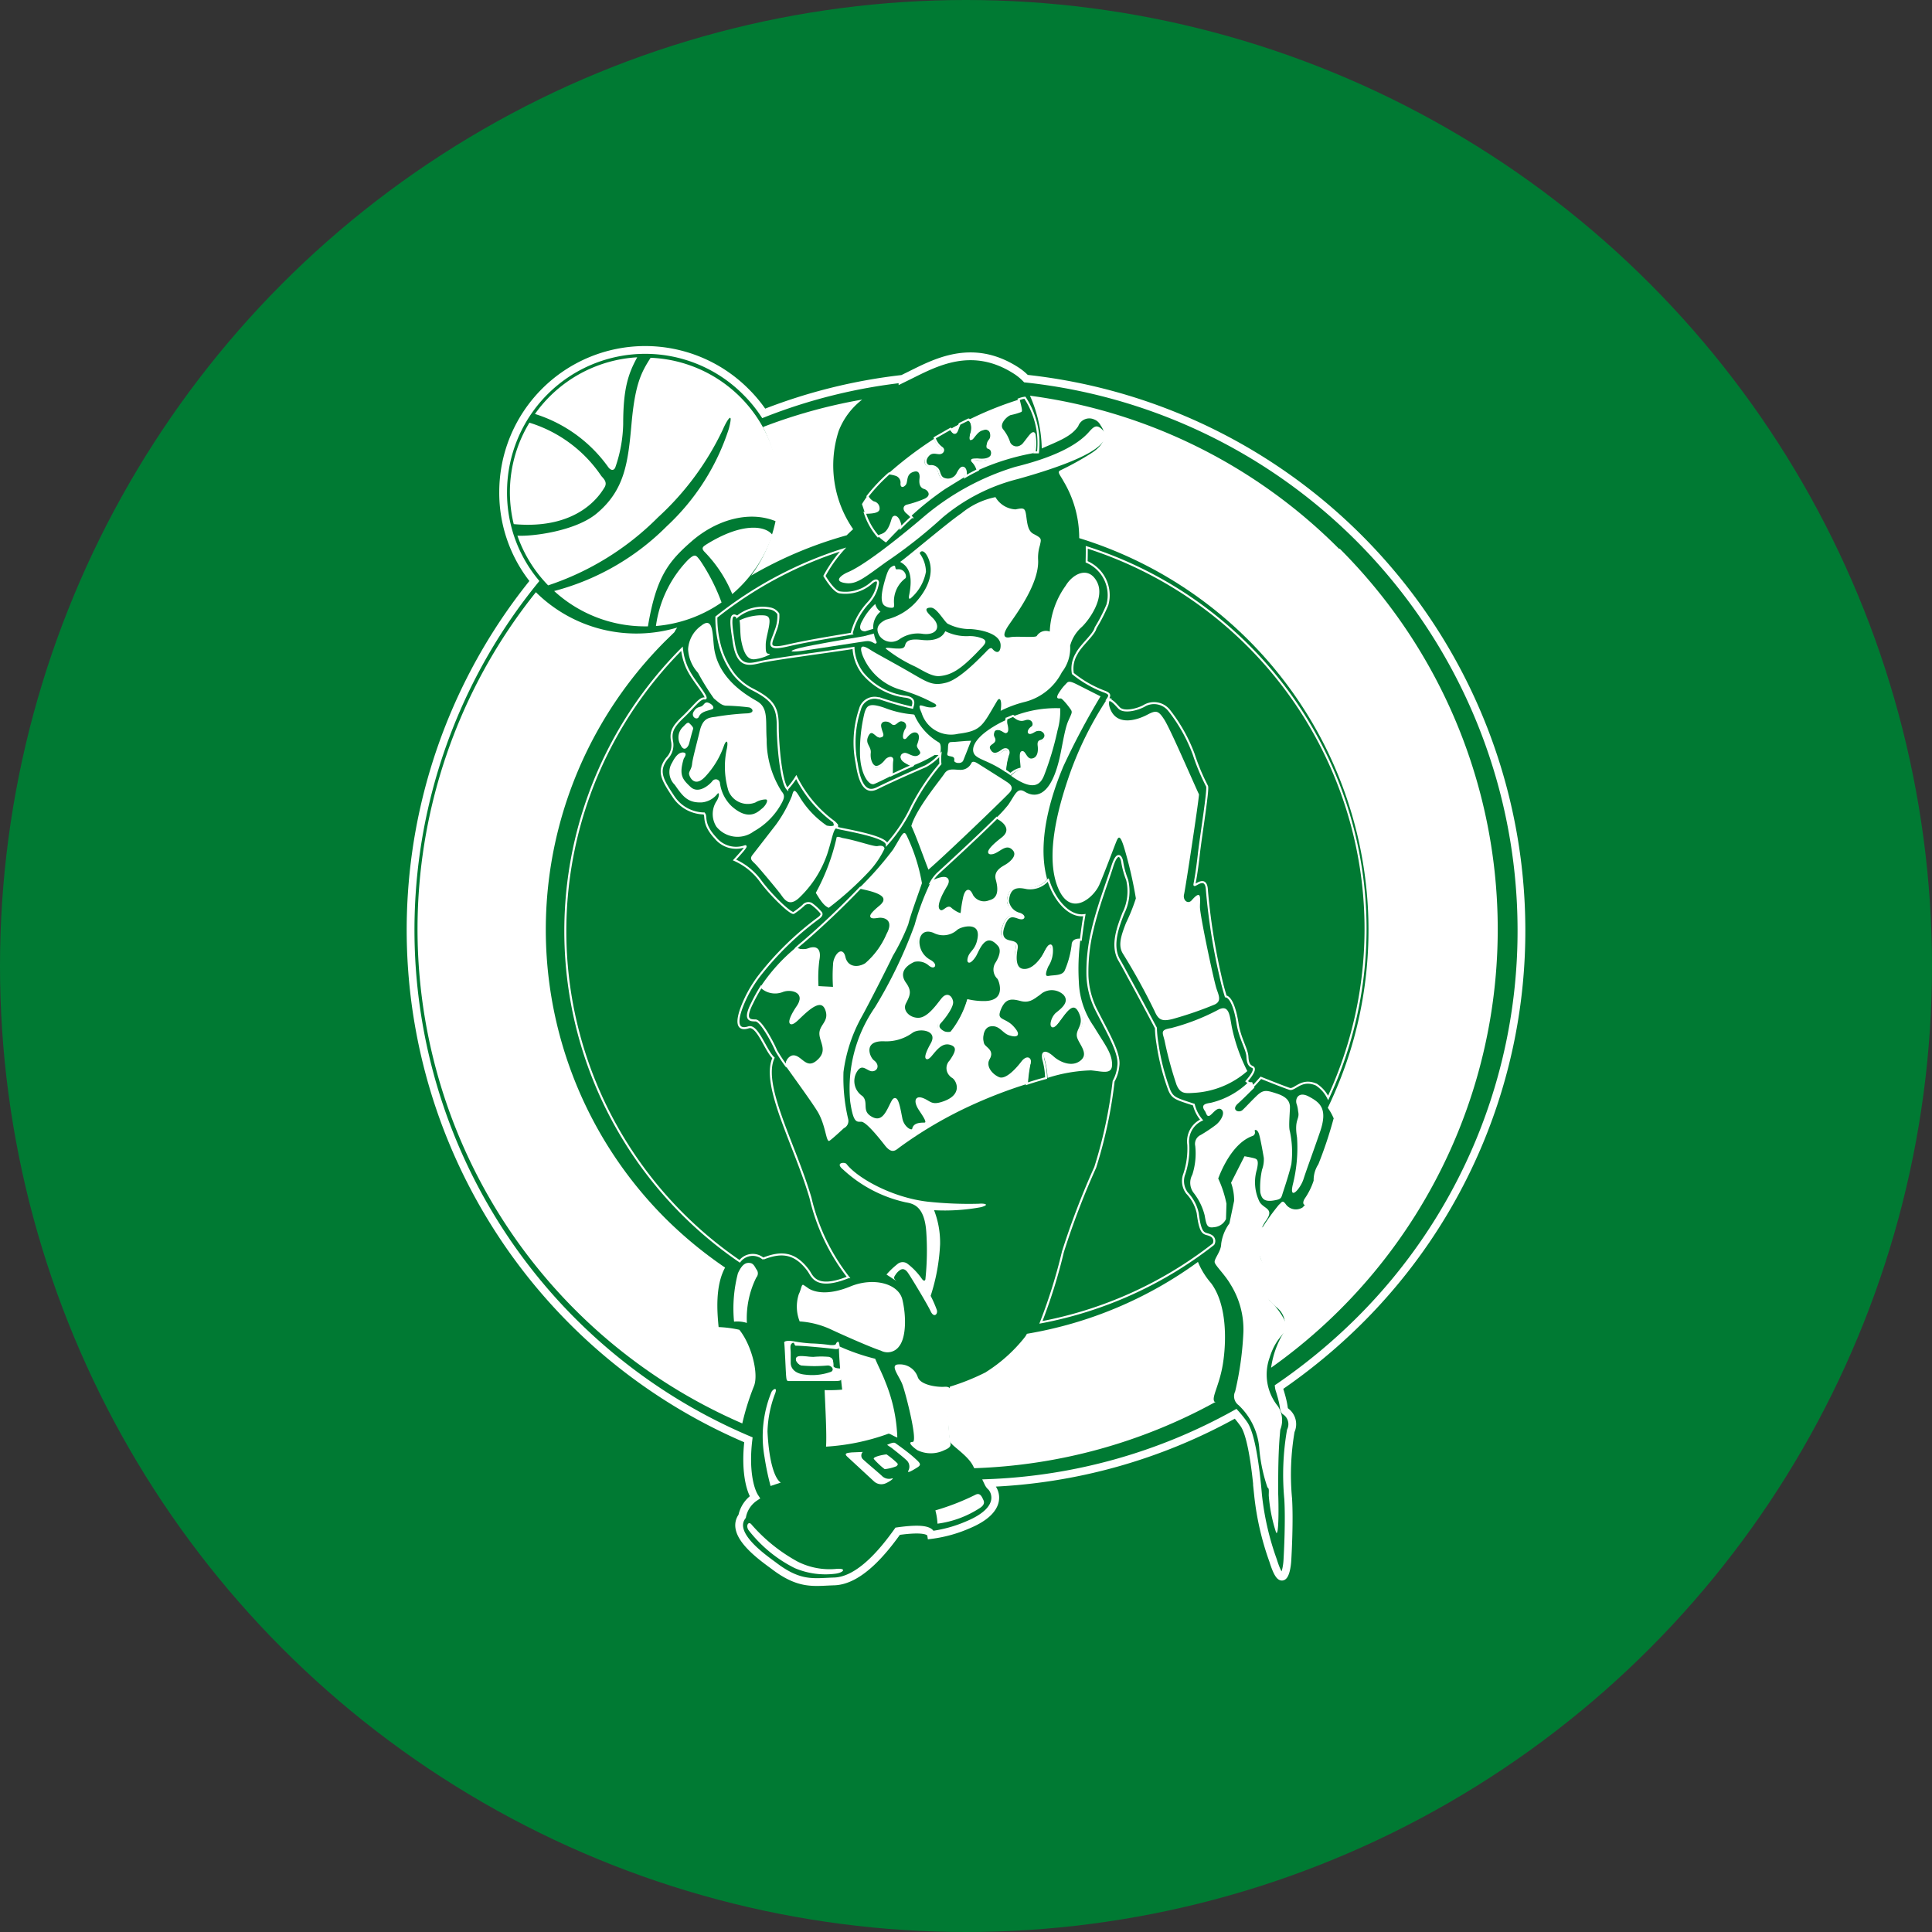 <svg xmlns="http://www.w3.org/2000/svg" viewBox="0 0 164 164"><rect x="0" y="0" width="164" height="164" fill="#333333" stroke="none"/><defs><style>.cls-1{fill:#007a33;}.cls-2,.cls-4,.cls-5{fill:none;stroke:#fff;}.cls-2,.cls-4{stroke-miterlimit:10;}.cls-2{stroke-width:0.66px;}.cls-3{fill:#fff;}.cls-4,.cls-5{stroke-width:0.17px;}</style></defs><g id="Color_bubbles" data-name="Color bubbles"><circle class="cls-1" cx="82" cy="82" r="82"/></g><g id="Logos"><path class="cls-2" d="M129.15,78.91A47.11,47.11,0,0,0,87.09,32.14a4.68,4.68,0,0,0-.84-.69c-3.77-2.42-6.93-.62-9.09.44l-.55.27a46.44,46.44,0,0,0-11.78,2.93,11.85,11.85,0,0,0-1.53-1.85,12.06,12.06,0,0,0-20.59,8.51,11.88,11.88,0,0,0,2.65,7.57,47,47,0,0,0,18.17,72.9c-.3,2.49.1,4.19.55,4.88A2.53,2.53,0,0,0,63,128.71c-1.09,1.49,1.57,3.38,2.66,4.18,2.24,1.72,3.43,1.4,5.18,1.35,2.16-.09,4.19-2.62,5.36-4.26,2.33-.33,2.79,0,2.84.32a11.46,11.46,0,0,0,3.14-.87c3.15-1.32,2.26-2.94,1.94-3.23a1,1,0,0,1-.23-.31,46.79,46.79,0,0,0,21-5.88,9.64,9.64,0,0,1,.7.88c.7,1,1.06,4.33,1.2,6a23.67,23.67,0,0,0,1.28,5.58c.84,2.69,1.17.7,1.21,0s.18-3.34.07-5.23a21.87,21.87,0,0,1,.22-5.78,1.33,1.33,0,0,0-.48-1.68c-.18-.21,0-.28-.47-1.78a1.14,1.14,0,0,1-.06-.25,48.76,48.76,0,0,0,6.76-5.58A46.63,46.63,0,0,0,129.15,78.91Z"/><path class="cls-3" d="M70.12,122.8a18.82,18.82,0,0,0,5.3-1.1c.15,0,.39.19.75.33a13.63,13.63,0,0,0-1-4.69c-.28-.74-.55-1.23-.88-2a17.83,17.83,0,0,1-3.08-1.07c0,.7.13,2.49.28,3.69A12.39,12.39,0,0,1,70,118C70.05,119.34,70.19,121.7,70.12,122.8Z"/><path class="cls-3" d="M103.11,119c-.33-.33.4-1.35.7-3.24s.36-5-1-6.83a6.52,6.52,0,0,1-1.12-1.81,34.31,34.31,0,0,1-14.52,6.1,1.75,1.75,0,0,1-.18.29,13.11,13.11,0,0,1-3.36,3,19,19,0,0,1-3,1.2,16.5,16.5,0,0,0,0,4.65c.11.33,1.45,1.13,1.93,2l.14.27A45.61,45.61,0,0,0,103.19,119Z"/><path class="cls-3" d="M113.67,46.59a45.46,45.46,0,0,0-26.24-13,11.51,11.51,0,0,1,1,4.48c1.39-.62,2.51-1,3.1-1.9a1,1,0,0,1,1.36-.56,1,1,0,0,1,.53.49c.51.7.51,1.56-.83,2.4A24.56,24.56,0,0,1,90,39.93c-.29.14,0,.4.29.94a9.39,9.39,0,0,1,1.32,4.73v.08a34.8,34.8,0,0,1,23,43.55,35.62,35.62,0,0,1-1.9,4.81,4.5,4.5,0,0,1,.85,2.6,4.69,4.69,0,0,1-.18,2,20.38,20.38,0,0,1-2.8,3.85,1.06,1.06,0,0,1-1.4-.22c-.33-.47-.36-.21-.62,0a18.16,18.16,0,0,0-1.35,1.86,1.57,1.57,0,0,0-.47,2c.47,1.31,1,2.29.84,3s-.26.94.7,1.78a1.84,1.84,0,0,1,.51,2.51,7.71,7.71,0,0,0-.89,2.68,45.61,45.61,0,0,0,10.75-63.71,46.4,46.4,0,0,0-4.93-5.82Z"/><path class="cls-3" d="M61,112.65c-.12-1.23-.31-3.48.55-5.05a35.46,35.46,0,0,1-5-4.11,34.66,34.66,0,0,1-.06-49.09l.76-.74a2.55,2.55,0,0,1,.24-.39,12.12,12.12,0,0,1-12-3,45.72,45.72,0,0,0,17.52,70.56,21.21,21.21,0,0,1,1-3.19c.4-1.06-.22-3.48-1.25-4.76A9.81,9.81,0,0,0,61,112.65Z"/><path class="cls-3" d="M73.19,33.92a44.83,44.83,0,0,0-8.43,2.33,12,12,0,0,1-1,12.61,34.46,34.46,0,0,1,8.11-3.42c.18-.18.37-.36.55-.52a9.51,9.51,0,0,1-1.23-8.33A6.13,6.13,0,0,1,73.19,33.92Z"/><path class="cls-4" d="M92.24,47.69A3.08,3.08,0,0,1,94,51.35a14.28,14.28,0,0,1-1,1.95c-.11.55-1.26,1.48-1.62,2.21a2.42,2.42,0,0,0-.31,1.66h0a9.6,9.6,0,0,0,2.63,1.52c.57.2.53.35.29.7.4,0,.61.29,1,.7s1.45.18,2.09-.15a1.64,1.64,0,0,1,2.16.36A13.78,13.78,0,0,1,101.32,64a18.09,18.09,0,0,0,1.14,2.73c.14.22-.52,4.22-.7,5.82s-.33,2.29-.37,2.54,1-.9,1.06.48a52.31,52.31,0,0,0,1.14,7.25c.15.7.31,1.27.46,1.76.44.07.8,1,1,2.29s.81,2.18.84,2.84.23.77.44.87.15.44-.51,1.2c.18.15.35.31.51.47.19-.18.7-.76.7-.76s2,.8,2.44.94,1-.92,2.27-.36a2.85,2.85,0,0,1,1,1.13A34,34,0,0,0,92.25,46.46C92.26,47,92.24,47.51,92.24,47.69Z"/><path class="cls-4" d="M102.76,104.87c-.5-.25-.84.12-1.09-1.89a3.56,3.56,0,0,0-.91-1.71,1.69,1.69,0,0,1-.22-1.64,6.84,6.84,0,0,0,.33-2.46,2,2,0,0,1,1.13-2.1,3.15,3.15,0,0,1-.66-1.3c-1.49-.49-1.79-.54-2.09-1.25a19.25,19.25,0,0,1-1-3.94,9.83,9.83,0,0,1-.13-1.32c-.48-.9-1.54-2.91-2.37-4.41-.3-.57-.57-1.06-.77-1.4-.7-1.27,0-2.94.37-3.92a4.17,4.17,0,0,0,.33-2.84,7.34,7.34,0,0,1-.43-1.59c-.08-.41-.41-.91-.84.47S93.17,77,92.7,79.09a15,15,0,0,0-.39,3.77A7.1,7.1,0,0,0,93,85.61c1,2,2.1,3.78,1.93,4.88a3.29,3.29,0,0,1-.4,1.29,38.85,38.85,0,0,1-1.56,7.31,66.79,66.79,0,0,0-2.74,7.16,45.09,45.09,0,0,1-1.87,6A34,34,0,0,0,103,105.62a.51.51,0,0,0-.17-.71Z"/><path class="cls-4" d="M62.25,57.17a4.84,4.84,0,0,0,1.63,1.35c1.78.91,2.14,1.56,2.14,3.12s.29,4.77.81,5.32a6.5,6.5,0,0,0,.76-1,10.53,10.53,0,0,0,3.17,3.78c.11.07.06.47.33.54.54.15,4.08.7,4.19,1.39a12.89,12.89,0,0,0,2.1-3.16,18.49,18.49,0,0,1,2.45-3.67,3.57,3.57,0,0,1,0-.8,4.91,4.91,0,0,1-1.25,1c-.58.25-2.62,1.13-4.08,1.85-.5.25-1.4.55-1.78-2.09A8.87,8.87,0,0,1,73,60.2a1.28,1.28,0,0,1,1.56-.93l.08,0a27.1,27.1,0,0,0,2.8.8c.08-.29.33-.84-.65-.94a5.65,5.65,0,0,1-3.57-2A3.86,3.86,0,0,1,72.45,55c-2.09.33-6.85.95-7.9,1.2s-2,.48-2.3-1.92c-.15-1-.4-2.44.33-1.93a3.38,3.38,0,0,1,2.79-.7,1.06,1.06,0,0,1,.7.46,3.31,3.31,0,0,1-.25,1.46c-.32,1-.93,1.68,1.06,1.22s4.72-.87,5.41-1a5.89,5.89,0,0,1,1.4-2.6,3.18,3.18,0,0,0,.84-1.71c0-.25-.2-.31-.55,0a3.34,3.34,0,0,1-2.73.8c-.44-.11-1-.95-1.27-1.39a11.75,11.75,0,0,1,1.58-2.24,33.58,33.58,0,0,0-10.75,5.73,9,9,0,0,0,.29,2.37A7.07,7.07,0,0,0,62.25,57.17Z"/><path class="cls-4" d="M64.78,106.84c1.5-.59,2.67-.56,3.83,1,.33.43.58,1.71,3.4.58a17.3,17.3,0,0,1-3.21-6.73c-1.3-4.47-4.2-9.56-3.14-11.89C65,89.2,64.31,87,63.56,87.2c-.52.18-1.24.18-.66-1.52a10.62,10.62,0,0,1,1.51-2.79,25.7,25.7,0,0,1,5.13-5c.21-.18.26-.32.11-.47a4.64,4.64,0,0,0-.77-.7.57.57,0,0,0-.7.15,6.84,6.84,0,0,1-.8.62c-.22.15-2-1.56-2.88-2.79A5.47,5.47,0,0,0,62.35,73c.36-.4,1.18-1.27.88-1.16a2.26,2.26,0,0,1-2.49-.7c-1.2-1.28-.7-1.93-1-2.09a3.16,3.16,0,0,1-2.55-1.4c-1-1.5-1.4-2.19-.58-3.27a1.61,1.61,0,0,0,.43-1.49c-.11-.69,0-1.13.92-2s1.45-1.67,1.85-1.6-.6-1.1-1.16-2a5.92,5.92,0,0,1-.33-.61,5.26,5.26,0,0,1-.43-1.61,33.95,33.95,0,0,0,4.9,52,1.39,1.39,0,0,1,2-.22Z"/><path class="cls-3" d="M45.41,35.14a12.06,12.06,0,0,1,6.22,4.51c.25.34.51.29.61,0A11.88,11.88,0,0,0,52.9,36c0-3,.42-4.26,1.19-5.67A11.44,11.44,0,0,0,45.41,35.14Z"/><path class="cls-3" d="M43.61,44.49C49.2,45,51,41.87,51.3,41.4s-.07-.77-.26-1a11.4,11.4,0,0,0-6.1-4.52A11.35,11.35,0,0,0,43.61,44.49Z"/><path class="cls-3" d="M65.91,44.27c-2.37-1-5.18-.08-7.19,1.67S55.7,49,55,53.17h-.28a11.42,11.42,0,0,1-7.68-3,21,21,0,0,0,9.56-5.5,19.42,19.42,0,0,0,5.27-8.28c.44-1.68-.18-.7-.51.07a24,24,0,0,1-5.5,7.45,23.66,23.66,0,0,1-9.33,5.78,11.42,11.42,0,0,1-2.61-4.22c1.17.08,4.84-.35,6.69-1.85,2.42-2,2.7-4.32,3-7.67s.82-4.34,1.62-5.58A11.42,11.42,0,0,1,66.17,42.3,12,12,0,0,1,65.91,44.27Z"/><path class="cls-3" d="M65.57,45.41c-.55-.76-2.5-1.13-5.6.8-.29.19-.49.31-.14.66a11.2,11.2,0,0,1,2.33,3.56A11.49,11.49,0,0,0,65.57,45.41Z"/><path class="cls-3" d="M61.25,51.14a16.46,16.46,0,0,0-1.82-3.57c-.34-.43-.41-.61-1-.07a10,10,0,0,0-2.75,5.64A11.42,11.42,0,0,0,61.25,51.14Z"/><path class="cls-3" d="M58.12,63.9c-.48-.15-.84.39-1.06.83a1.5,1.5,0,0,0,.22,1.89c.69,1,1.12,1.56,2.33,1.49a1.91,1.91,0,0,0,1.27-.7c.19-.25.22.18-.07.62a2,2,0,0,0,0,2.14,2.3,2.3,0,0,0,3.18.4,6,6,0,0,0,2.36-2.39c.26-.48.26-.7,0-1a8.09,8.09,0,0,1-1.27-4.4c-.11-1.63.18-2.69-.84-3.27s-3.36-2-3.64-4.65c-.12-1-.05-2.58-1.07-1.75a2.64,2.64,0,0,0-1.12,2,3.21,3.21,0,0,0,.84,2,20.58,20.58,0,0,0,1.35,2.18c.4.33.65.58,1,.61a18.86,18.86,0,0,1,2,.15c.33.1.51.51-.3.51a22.38,22.38,0,0,0-2.58.29c-.55.07-1.06.11-1.32,1.2s-.61,2.36-.65,2.79-.26.62-.26.83.44,1.28,1.4.23a7.39,7.39,0,0,0,1.57-2.62c.19-.51.4-.44.22.36a7.15,7.15,0,0,0,.15,3.48,1.76,1.76,0,0,0,2.29,1,1.8,1.8,0,0,1,.87-.26c.3,0,0,.54-.3.77s-1.09,1.14-2.58-.19a3.33,3.33,0,0,1-1-2,.35.35,0,0,0-.41-.28.38.38,0,0,0-.22.13c-.18.26-1.16,1.17-1.86.51s-1-1-.58-2.4C58.15,64.22,58.29,64,58.12,63.9Z"/><path class="cls-3" d="M58.84,61.87c-.15.46-.29,1.08-.36,1.3s-.4.7-.7.08A1.23,1.23,0,0,1,58,61.68c.15-.14.36-.43.51-.29S58.88,61.75,58.84,61.87Z"/><path class="cls-3" d="M60.48,60.19c-.3.15-.94.15-1.16.66-.15.33-.7,0-.44-.44s.51-.36.7-.47.25-.44.62-.26S60.63,60.12,60.48,60.19Z"/><path class="cls-3" d="M84.5,42.2a6.61,6.61,0,0,0-2.91,1.39c-1,.66-4.38,3.53-5.18,4.11.84.44,1.06,1.31.77,2.79-.07.33,0,.44.21.22a3.88,3.88,0,0,0,1.21-2.18A2.72,2.72,0,0,0,78.09,47c-.07-.11.29-.55.7.36s.29,2.18-.91,3.6a5,5,0,0,1-2.67,1.64c-.51.25-1,.65-.54,1.39a1.22,1.22,0,0,0,1.7.26l0,0a2.73,2.73,0,0,1,2-.44c1.16.12,1.56-.63.77-1.39-.26-.26-.91-.84-.12-.84.48,0,1.06,1.06,1.4,1.35a4.14,4.14,0,0,0,2,.47c1,.07,2.52.43,2.52,1.39,0,.58-.31.75-.7.29-.16-.19-.4.1-.58.29-.62.62-2.21,2.29-3.34,2.58s-1.55,0-3-.84-2.88-1.6-3.28-1.85-1.24-.84-.84.32a4.94,4.94,0,0,0,3.36,3,14,14,0,0,1,2.69,1.1c.44.21.19.43-.4.36s-1.06-.51-.62.47a2.61,2.61,0,0,0,3.1,1.78c2-.25,2.06-.69,3.31-2.79.22-.37.44-.11.3.84a9.79,9.79,0,0,1,2.1-.77,4.87,4.87,0,0,0,3.1-2.51,3.32,3.32,0,0,0,.7-2.25,3.25,3.25,0,0,1,1-1.6c.55-.52,2-2.44,1.28-3.82s-2.05-.69-2.66.33a7.19,7.19,0,0,0-1.35,3.89.92.92,0,0,0-1.1.37c-.1.18-1.71,0-2.26.11s-.69-.18-.14-1,2.63-3.53,2.51-5.58a3.5,3.5,0,0,1,.15-1.2c.13-.6.18-.61-.56-1-.49-.26-.52-1-.61-1.6s-.21-.61-.9-.47A2.1,2.1,0,0,1,84.5,42.2Z"/><path class="cls-3" d="M80.24,53.58c-.2.45-.75.88-2,.74-.64-.07-1.27-.08-1.4.42-.07.34-.36.32-.76.31s-.88-.13-.9,0a12,12,0,0,0,2.39,1.48c.6.27,1.48.93,2.19.86,1-.09,1.77-.56,3.17-2,.57-.61,1-.92.49-1.18A2.9,2.9,0,0,0,82.16,54,4,4,0,0,1,80.24,53.58Z"/><path class="cls-3" d="M73.44,53.59c-.49,0-.55-.38-.22-.93a4.87,4.87,0,0,1,1.08-1.39,1.09,1.09,0,0,0,.44.65,1.71,1.71,0,0,0-.61,1.46Z"/><path class="cls-3" d="M92.24,50.52c-.43.3-.66.4-.7.91s-.14,1.39-.33,1.46-.21-.48-.29-.3-.42.15-.51-.09-1-.09-.22-1.14a4.61,4.61,0,0,1,1.64-1.67C92.31,49.46,93.11,49.9,92.24,50.52Z"/><path class="cls-3" d="M110.07,93.73c-.16-.43.13-1.14,1.05-.64s1.62,1,.93,3-1.13,3.16-1.4,4-1.24,1.89-.91.47a12.8,12.8,0,0,0,.36-4c-.26-1.6.26-1.5.09-2.24A2.62,2.62,0,0,0,110.07,93.73Z"/><path class="cls-3" d="M113.52,95.46c.26.78.55,2.58.11,3.3a28.33,28.33,0,0,1-2.3,3.24c-.51.51-.91.29-.58-.25a5.91,5.91,0,0,0,.76-1.53,2.45,2.45,0,0,1,.4-1.39A34.89,34.89,0,0,0,113.19,95C113.26,94.77,113.44,95.27,113.52,95.46Z"/><path class="cls-3" d="M104.11,102.18a9.41,9.41,0,0,0-.7-2.14c.3-.8,1.25-3,2.88-3.6a.32.32,0,0,0,.23-.4c-.08-.15.21-.25.36.25s.4,2,.4,2a2.51,2.51,0,0,1-.15,1,7,7,0,0,0-.15,1.93c.12.51.3.87,1.32.65.51-.1.47-.25.62-.7s.55-1.67.7-2.36a8.44,8.44,0,0,0-.13-2.79c-.14-.43.05-1.9,0-2.19s-.18-.7-1.1-1-1.16-.36-1.78.25-.81.84-1.13,1.14-1,0-.4-.54,1.2-1.17,1.4-1.35l-.19-.47h-.32a6.84,6.84,0,0,1-3.18,1.75c-.33.06-.94.1-.51.7.11.14.15.54.41.39s.65-.8,1-.51-.08,1-.51,1.32a12.89,12.89,0,0,1-1.25.83.83.83,0,0,0-.47.94,5.91,5.91,0,0,1-.25,2.44,1.41,1.41,0,0,0,.14,1.57,5.13,5.13,0,0,1,.91,1.88c.15.88.23,1.09.81,1a1.22,1.22,0,0,0,1-.69Z"/><path class="cls-3" d="M104.36,103.85a3.77,3.77,0,0,0-.7,1.75c0,.62-.62,1.27-.55,1.56s.88,1.06,1.34,1.86a7.22,7.22,0,0,1,1.1,4,27.23,27.23,0,0,1-.7,5.09.94.94,0,0,0,.29,1.17,5.64,5.64,0,0,1,1.75,3.6,13.67,13.67,0,0,0,.7,3.38c.16.1.11.29.11.69a13.26,13.26,0,0,0,.62,3.13c.25.44.22-2.47.18-3.31,0-1.8,0-3.61.18-5.41a2.16,2.16,0,0,0-.21-2,4.27,4.27,0,0,1-.7-4.11c.65-2.09,1.71-2.09,1.4-2.91a5.79,5.79,0,0,0-1.35-1.89c-.44-.47-.09-1.6-.11-2.1,0-.87-.7-1-.8-2a3.48,3.48,0,0,1,.59-2.79c.69-1-.26-.94-.59-1.56a3.77,3.77,0,0,1-.22-2.72c.15-.66.07-.84-.11-.92s-.94-.21-.94-.21l-1.14,2.25a4.43,4.43,0,0,1,.26,1.53Z"/><path class="cls-3" d="M93.8,59.61a29.22,29.22,0,0,0-3,6.11c-.65,1.89-2.14,6.4-1.09,9.38s3.14,1.09,3.61,0,1.2-3.06,1.4-3.56.33-.8.7.4a35.51,35.51,0,0,1,1,4.32,15.72,15.72,0,0,1-.84,2.09c-.44,1.13-.69,1.93-.25,2.62A53.85,53.85,0,0,1,98,85.81c.33.77.63.91,1.5.7a30.75,30.75,0,0,0,3.61-1.24c.62-.29.33-.8.14-1.39-.28-.94-1.39-6.19-1.39-6.88s.18-1.59-.7-.58c-.32.37-.77,0-.65-.5s1.2-7.6,1.27-8.48c-.62-1.34-2.44-5.57-2.95-6.36s-.7-.8-1.46-.4-2.48,1-3.1-.44c-.11-.25-.29-.83.15-.9l-.33-.12A3.09,3.09,0,0,0,93.8,59.61Z"/><path class="cls-3" d="M103.35,85.75a18.46,18.46,0,0,1-3.94,1.52c-1,.16-.69.41-.54,1.13a31.76,31.76,0,0,0,1,3.68c.32.76.7.74,1.45.69a7.52,7.52,0,0,0,4.56-1.85,14.9,14.9,0,0,1-1.31-3.71C104.38,86.24,104.36,85.17,103.35,85.75Z"/><path class="cls-3" d="M82.46,64.77a1,1,0,0,1-.91.58c-.58,0-1.06-.18-1.39.33s-2.37,2.94-2.8,4.43c.43.92,1,2.55,1.45,3.71,1.4-1.2,6-5.62,6.82-6.47.33-.32.37-.62-.11-.94S83.3,65,83,64.81,82.53,64.63,82.46,64.77Z"/><path class="cls-3" d="M71,71.17a18,18,0,0,1-1.75,4.62c.36.58.66,1.09,1.1,1.27a27.51,27.51,0,0,0,3.49-3.16,7.68,7.68,0,0,0,1.24-1.85c0-.23-.25-.3-.58-.23s-1.68-.46-3-.69C71.12,71,71,71,71,71.17Z"/><path class="cls-3" d="M70.18,70.08a7.91,7.91,0,0,1-2.26-2.36c-.48-.81-.55-.7-.7-.15A11.38,11.38,0,0,1,65.87,70c-.48.62-1.72,2.22-2,2.58s0,.51.29.81,1.79,2.09,2.1,2.51.7,1.12,1.57.32a9.26,9.26,0,0,0,2.4-3.75c.48-1.48.51-2.27.91-2.18V70L71,69.84l-.19-.18a.37.37,0,0,1,0,.38C70.66,70.17,70.36,70.11,70.18,70.08Z"/><path class="cls-3" d="M92.47,36.63c-1,1.16-3,2.19-6.29,3a21.79,21.79,0,0,0-7.83,4.29C77,45.07,73.63,47.86,72,48.56c-.45.18-1.4.79-.19.94.88.11,1.49-.4,3.39-1.78A41.65,41.65,0,0,0,80,43.94a16,16,0,0,1,6.41-3.28c2.62-.73,6.08-1.86,7.08-3,.47-.51.51-.77.07-1.2S92.89,36.16,92.47,36.63Z"/><path class="cls-3" d="M75.76,48.07c-.29.15-.41.33-.7,1.39s-.29,1.68,0,1.93a1,1,0,0,0,.64.2c.11,0,.21,0,.2-.27a2.45,2.45,0,0,1,.94-2.22c.18-.11,0-.87-.7-.77C75.9,48.35,76.12,47.86,75.76,48.07Z"/><path class="cls-3" d="M64.51,52.23c.51,0,.84,0,.81.58S65,54.2,65,54.74s0,.76.29.76-.48.33-.92.41-1.1.32-1.45-1.54c-.11-.58-.07-1.48-.15-1.71A4.46,4.46,0,0,1,64.51,52.23Z"/><path class="cls-3" d="M74.18,53.78c.14.74.33.7.19.83s-.3-.27-.89-.18-5.16.8-5.49.83c-1,.12-1.07,0-.12-.25s4.41-.83,5.44-1Z"/><path class="cls-3" d="M68.65,109.38c.47.29,1.6.62,3.54-.18s4.08-.26,4.41,1.12.33,3.17-.26,3.94a1.21,1.21,0,0,1-1.57.39c-1-.33-3.49-1.45-4.19-1.78a7.44,7.44,0,0,0-2.7-.7,3.42,3.42,0,0,1-.07-2.32c.22-.44.22-.88.4-.77S68.65,109.38,68.65,109.38Z"/><path class="cls-3" d="M76.3,115.82a1.59,1.59,0,0,1,1.6,1.06c.22.7,1.65.88,2.26.84s.52.29.48.66-.15,1.45-.15,1.89a19,19,0,0,0,.19,2.25c.07.29-.19.44-.52.58a2.61,2.61,0,0,1-2.29,0c-.41-.28-.87-.7-.4-.7s-.59-4.14-.87-4.88S75.47,115.82,76.3,115.82Z"/><path class="cls-3" d="M63.76,107.23c.2.07.3.26.44.51a.53.53,0,0,1,0,.7,7.78,7.78,0,0,0-.8,3.86,2.67,2.67,0,0,0-1.09-.11,11.86,11.86,0,0,1,.33-4.11C63,107.31,63.32,107.12,63.76,107.23Z"/><path class="cls-3" d="M63.81,129.43a14.19,14.19,0,0,0,3.9,3.13,6,6,0,0,0,3.25.62c.91-.09.7.29,0,.4a6.65,6.65,0,0,1-3.5-.47,11.42,11.42,0,0,1-3.93-3.24C63.29,129.48,63.55,129.08,63.81,129.43Z"/><path class="cls-3" d="M82.83,126.87a20.16,20.16,0,0,1-3.43,1.34,5.43,5.43,0,0,1,.18,1.13A8.64,8.64,0,0,0,83.19,128c.29-.19.41-.41.29-.66S83.22,126.69,82.83,126.87Z"/><path class="cls-3" d="M74.19,123.86c-.19-.19.86-.4,1.07-.4a7.08,7.08,0,0,1,.9.74c.11.12,0,.19-.06.26a3.68,3.68,0,0,1-1,.25C74.74,124.45,74.3,124,74.19,123.86Z"/><path class="cls-3" d="M76.12,108.76c-.29-.22-.26-.33-.11-.54a1.32,1.32,0,0,1,.44-.44c.15-.07.36-.11.62.26s1.64,2.65,1.93,3.27.66.21.51-.15A10.23,10.23,0,0,0,79,110a16.6,16.6,0,0,0,.8-4.36,7.6,7.6,0,0,0-.51-2.91,17,17,0,0,0,4-.26c.85-.25.15-.33-.18-.29a32.53,32.53,0,0,1-4.41-.18c-3-.36-5.92-2-6.85-3.2-.15-.18-1-.11-.29.47a11.41,11.41,0,0,0,5.32,2.79c.62.11,1.61.29,1.75,2.55a23.22,23.22,0,0,1-.07,3.91c0,.21-.14.29-.33,0A5.69,5.69,0,0,0,77,107.25a.69.69,0,0,0-.84.07,6.79,6.79,0,0,0-.91.87Z"/><path class="cls-3" d="M70.25,115.87a12.19,12.19,0,0,1-2.26,0c-.35-.13-.57-.53-.33-.69s.86,0,1.4,0a7.28,7.28,0,0,1,1.32,0c.14.09.35,0,.35.73Z"/><path class="cls-3" d="M66.28,125.85c-.48-.29-1-1.64-1.13-4.33a9.75,9.75,0,0,1,.62-3.16c.29-.7-.18-.44-.29-.18a9.69,9.69,0,0,0-.58,2,9.91,9.91,0,0,0,0,3.52,22.48,22.48,0,0,0,.51,2.44Z"/><path class="cls-5" d="M83,39c.5.06,1,0,1.17-.32a.49.49,0,0,0-.14-.64c-.14-.07-.24-.06-.17-.38s.31-.3.3-.8-.41-.53-.75-.42-.48.27-.81.69-.18-.29-.12-.41.18-1-.27-1.11l-.75.37c-.07.16-.14.35-.21.53-.18.47-.4.12-.56-.11h0c-.49.27-.92.53-1.24.7l-.11.07a1.59,1.59,0,0,0,.6.84c.24.16.09.46-.2.46s-.66-.19-1,.24-.13.86.21.86a.69.69,0,0,1,.77.52c.13.4.24.57.7.62a.92.92,0,0,0,.88-.55c.12-.22.29-.52.48-.45s.26.42.17.75c.34-.2.7-.39,1.07-.57a1.51,1.51,0,0,0-.38-.7C82.41,39.05,82.46,39,83,39Z"/><path class="cls-5" d="M87,33.76a2.19,2.19,0,0,0-.53.14c.09.41.26,1,.17,1a5.27,5.27,0,0,1-.86.25c-.33.09-1.11.82-.7,1.34a3.42,3.42,0,0,1,.6,1.11.69.69,0,0,0,1,.26.74.74,0,0,0,.23-.2c.45-.55.8-1.15.91-.77a4.78,4.78,0,0,1,0,1.51l.29,0A7,7,0,0,0,87,33.76Z"/><path class="cls-5" d="M77,43.52c-.25-.2-.32-.51,0-.6a9.51,9.51,0,0,0,1.48-.49c.76-.33.37-.89,0-1s-.38-.48-.34-.83-.06-.85-.7-.6-.43.92-.64,1.13-.3.15-.27-.18a.7.7,0,0,0-.42-.62,2.7,2.7,0,0,0-.64-.14,14.6,14.6,0,0,0-1.83,1.94,1.14,1.14,0,0,0,.51.51.52.52,0,0,1,.43.55c0,.31-.7.33-1.17.34a5.73,5.73,0,0,0,1.12,2l.41-.16c.57-.24.75-1.09.84-1.34s.33-.21.5.12a1.61,1.61,0,0,1,.17.65c.32-.32.63-.62.94-.9A3.09,3.09,0,0,0,77,43.52Z"/><path class="cls-5" d="M86.69,65.24c.11,0-.18-1.3.06-1.39s.34.69.85.62.64-.6.57-1.17.26-.26.51-.65-.3-.95-.91-.57-.51-.12-.18-.33.09-.92-.6-.69c-.51.17-.76-.16-1-.29l-.55.23a1.06,1.06,0,0,0,0,.5c.06.23.17.83-.22.58s-.78-.35-.9.07.12.46.09.7-.7.31-.39.84.76.23,1.08,0,.6,0,.49.31a5.52,5.52,0,0,0-.27,1.39l.46.32A1.85,1.85,0,0,1,86.69,65.24Z"/><path class="cls-5" d="M76.76,64c.27-.07.8.49,1.27.16s-.2-.65-.1-.92.3-.81,0-1.06-.7,0-1,.37-.22-.35,0-.66a.49.49,0,0,0-.4-.75c-.4,0-.53.5-.81.24-.43-.4-1.11-.24-1,.33s.35.75,0,.81-.7-.83-1.07-.1.24.94.18,1.49.17,1.12.49,1.18.7-.31.86-.53.62-.38.56,0,0,.89-.06,1.23c.7-.32,1.4-.66,1.78-.8h0a3.48,3.48,0,0,1-.69-.36C76.43,64.39,76.49,64.06,76.76,64Z"/><path class="cls-5" d="M68.71,80.55c.83-.26.87.4.76.94a11.78,11.78,0,0,0-.07,2.3l1.4.07a13.89,13.89,0,0,1,0-2c0-.61.66-1.56.88-.61s1.16,1,1.82.58a6.85,6.85,0,0,0,1.83-2.51c.69-1.25-.22-1.57-.77-1.49s-1.09.14.14-.88-.78-1.39-1.67-1.59c-1.47,1.54-3.28,3.27-4.9,4.65-.21.17-.4.34-.58.51A1.42,1.42,0,0,0,68.71,80.55Z"/><path class="cls-5" d="M67.22,89.69c.7-.22,1.14,1.27,2.16.4s.29-1.6.26-2.32.79-1,.54-1.93c-.39-1.4-1.68-.07-2.48.69s-.84.15,0-1.08-.51-1.64-1.31-1.31a1.7,1.7,0,0,1-1.78-.37,14.62,14.62,0,0,0-.77,1.4c-.7,1.39-.22,1.45.29,1.45s1.6,2.15,1.75,2.55a14.54,14.54,0,0,0,.92,1.39A.75.75,0,0,1,67.22,89.69Z"/><path class="cls-5" d="M87.17,75.39c-.66-.14-1.51-.26-1.61,1.09a1.31,1.31,0,0,0,1,1.09c.48.18.4.51-.11.33s-.91-.3-1.27.76.28,1.2.61,1.27.59.15.51.59-.29,1.71.55,1.81,1.57-.91,1.82-1.39.55-1,.62-.44A2.39,2.39,0,0,1,88.91,82c-.29.66-.29,1,.15.92s1.17,0,1.4-.51a7.92,7.92,0,0,0,.59-2.18c0-.44.4-.49.7-.46.09-.74.19-1.46.3-2.09-1.4.21-2.65-1.53-3.07-3A2,2,0,0,1,87.17,75.39Z"/><path class="cls-5" d="M80.35,75.13c-.26.44-1,1.68-.66,2.1s.7-.4,1-.12.94.63.94.41a10.31,10.31,0,0,1,.19-1.24c.11-.58.36-.91.62-.43A1.18,1.18,0,0,0,84,76.5c.91-.22.8-1.16.61-1.85s.48-1,.81-1.2,1.16-.84.55-1.4-1.17.26-1.72.37-.33-.37.8-1.24c1-.75.16-1.5-.43-1.76-1.57,1.57-4.35,4.12-5,4.71a3.27,3.27,0,0,0-.58.75C80.51,74.14,80.59,74.72,80.35,75.13Z"/><path class="cls-5" d="M89.39,89.75c.48.44,1.6,1,2.4.33s-.18-1.53-.29-2.1.59-.94.22-1.89c-.63-1.65-1.57.33-2.09.87s-.46-.38,0-.87c.26-.25,1.4-.94.7-1.71a1.54,1.54,0,0,0-2.1,0c-.49.33-.84.7-1.57.51s-1.35-.29-1.78.77.4.76,1.09,1.52.26.8-.29.62-.8-.88-1.6-.76-.81,1.39-.55,1.7.76.51.4,1.13.18,1.35.84,1.64,1.64-.88,2-1.35.69-.36.65,0A12.41,12.41,0,0,0,87.17,92c.56-.19,1.11-.35,1.63-.49a6.58,6.58,0,0,0-.24-1.59C88.4,89.09,88.91,89.32,89.39,89.75Z"/><path class="cls-5" d="M79.89,93.64c-.87.26-1-.15-1.6-.36s-.62.29-.22.9.83,1.2.36,1.2-.83.08-.91.44-.84-.07-1-.84-.36-2.21-.76-1.49S75,95.42,74,94.89s-.33-1.27-.84-1.78A1.61,1.61,0,0,1,72.63,91c.51-.93,1-.15,1.4-.15s.55-.44.11-.77-1-1.89,1-1.77a3.72,3.72,0,0,0,2.26-.7c.65-.48,2.37-.22,1.68,1s-.48,1.46-.08,1,.91-1.23,1.68-1,.44.81,0,1.46a.84.84,0,0,0,0,1.2.65.65,0,0,0,.18.15C81.29,91.67,81.93,93.05,79.89,93.64Z"/><path class="cls-5" d="M83.63,85.06a6,6,0,0,1-1.46-.15,8,8,0,0,1-1.4,2.7c-.07.1-.47.1-.66,0s-.7-.4-.29-.84,1.06-1.35,1-1.74-.4-.77-.84-.22S78.8,86.44,78,86.48s-1.53-.66-1.17-1.35.48-1,0-1.67-.33-1.4.76-1.89a1.46,1.46,0,0,1,1.31.33c.4.33.62,0,.07-.33a1.83,1.83,0,0,1-1-1.46c-.07-.69.36-1.39,1.31-1a1.68,1.68,0,0,0,1.93-.25c.4-.32,2.1-.74,1.86.76-.18,1.1-.7,1.13-.84,1.71s.29.22.55-.21.83-2.23,2-.88c.29.33.19.88-.19,1.5a1,1,0,0,0,.15,1.3C84.94,83.35,85.48,85,83.63,85.06Z"/><path class="cls-3" d="M75.3,122.65c.24-.11.56-.25.7-.15s1,.7,1.56,1.2.7.62.3.87-.84.51-.77.3A.73.73,0,0,0,77,124c-.29-.29-1-.84-1.31-1.09Z"/><path class="cls-3" d="M73.24,123.25a.43.43,0,0,0,0,.61s0,0,0,0c.22.22,1.44,1.24,1.64,1.44a.85.85,0,0,0,.82.2c.33-.07-.38.4-.65.46a.92.92,0,0,1-.88-.23l-2.26-2.09c-.32-.31.1-.31.38-.35Z"/><path class="cls-3" d="M71.2,113.94c.11.34.15.64-.36.57s-2.67-.28-3.29-.28c-.14,0-.09-.36-.31-.21s-.12.47-.12.83v.84c0,.38.26.91,1.24,1a4.7,4.7,0,0,0,2.2-.25c.3-.2,0-.53-.29-.53a12.19,12.19,0,0,1-2.26,0c-.35-.13-.57-.53-.33-.69s.86,0,1.4,0a7.28,7.28,0,0,1,1.32,0c.14.09.35,0,.35.73,0,.15.34.21.51.21s.23.27.21.63,0,.44-.63.44h-3.9c-.17,0-.18-.13-.21-.45s-.12-2.6-.16-2.79.44-.2.82-.13a12.2,12.2,0,0,0,1.48.18,14.49,14.49,0,0,1,1.56.13s.48.06.53-.09S71.16,113.84,71.2,113.94Z"/><path class="cls-3" d="M81.2,36.56c.07-.18.13-.37.21-.53-.27.14-.53.28-.76.42C80.81,36.7,81,37,81.2,36.56Z"/><path class="cls-3" d="M87.78,36.92c-.1-.38-.45.22-.91.77a.7.7,0,0,1-1,.17.66.66,0,0,1-.21-.23,3.24,3.24,0,0,0-.6-1.11c-.4-.52.38-1.25.7-1.34a5.27,5.27,0,0,0,.86-.25c.09-.08-.08-.62-.16-1a28.93,28.93,0,0,0-4.32,1.75c.43.17.3,1,.25,1.12s-.2.86.13.42.45-.6.8-.7.7-.09.75.42-.23.47-.3.8,0,.31.17.38.27.3.14.64-.7.38-1.17.33-.54,0-.37.18a1.58,1.58,0,0,1,.37.7,20.14,20.14,0,0,1,4.84-1.51A4.72,4.72,0,0,0,87.78,36.92Z"/><path class="cls-3" d="M76.27,44.1c-.17-.33-.41-.38-.5-.12s-.27,1.1-.84,1.34c-.18.08-.32.12-.42.16a4.35,4.35,0,0,0,.7.57c.44-.47.86-.9,1.26-1.3A1.64,1.64,0,0,0,76.27,44.1Z"/><path class="cls-3" d="M81.71,39.76c-.19-.07-.36.23-.48.45a.92.92,0,0,1-.88.53c-.47-.05-.59-.22-.7-.62a.69.69,0,0,0-.77-.52c-.34,0-.58-.42-.21-.86s.7-.24,1-.24.44-.3.2-.46a1.69,1.69,0,0,1-.58-.79,31.83,31.83,0,0,0-3.83,2.9,2.38,2.38,0,0,1,.64.15.69.69,0,0,1,.41.62c0,.33.08.4.28.18s0-.87.63-1.13.77.26.7.6a.66.66,0,0,0,.35.83c.34.12.74.69,0,1a10.11,10.11,0,0,1-1.5.49c-.31.09-.24.4,0,.6a2.82,2.82,0,0,1,.36.33,24.69,24.69,0,0,1,2.9-2.31l1.62-1C82,40.19,82,39.86,81.71,39.76Z"/><path class="cls-3" d="M74.57,43.16a.52.52,0,0,0-.43-.55,1.2,1.2,0,0,1-.5-.52,7.78,7.78,0,0,0-.47.7c.08.24.16.47.23.7C73.86,43.49,74.56,43.46,74.57,43.16Z"/><path class="cls-3" d="M90,60.12a9.79,9.79,0,0,0-4,.69c.24.14.49.46,1,.3.69-.24.93.48.6.69s-.44.7.18.33,1.16.17.91.57-.58.09-.51.65-.06,1.08-.57,1.17-.61-.7-.85-.62,0,1.34-.06,1.39a1.83,1.83,0,0,0-.88.56h0c2,1.43,2.52.65,2.8,0A25.34,25.34,0,0,0,89.77,62,6.21,6.21,0,0,0,90,60.12Z"/><path class="cls-3" d="M85.62,64.08c.11-.27-.19-.51-.49-.31s-.77.49-1.08,0,.34-.58.38-.84-.22-.28-.09-.69.58-.3.91-.08.27-.35.22-.58a1.35,1.35,0,0,1,0-.49,8.37,8.37,0,0,0-1.15.6c-1.87,1.14-1.93,2.09-1.49,2.47s1.19.47,2.55,1.39A5.72,5.72,0,0,1,85.62,64.08Z"/><path class="cls-3" d="M79.66,63a5.09,5.09,0,0,1-2-2.22s0-.14-.19-.14a8.43,8.43,0,0,1-2.37-.55c-1.34-.47-1.52-.18-1.71.4A13.58,13.58,0,0,0,73,63.9c0,1.75.74,2.83,1.21,2.65.23-.09.83-.38,1.46-.7a6.79,6.79,0,0,1,.07-1.22c0-.42-.38-.26-.57,0s-.52.58-.85.53-.55-.64-.49-1.18-.59-.77-.18-1.49.7.18,1.07.1.16-.25,0-.82.51-.73,1-.32c.27.25.4-.31.8-.24s.64.35.4.75-.31,1,0,.65.7-.62,1-.36.11.78,0,1,.58.6.1.93S77,64,76.7,64s-.33.4,0,.65a3.6,3.6,0,0,0,.7.37,11.53,11.53,0,0,0,1.94-.93h.47C79.89,63.5,79.89,63.1,79.66,63Z"/><path class="cls-3" d="M77,71c-.29-.66-.4-.15-1.2,1.13A28.74,28.74,0,0,1,73,75.32c.89.18,2.79.65,1.68,1.59s-.7,1-.15.88,1.46.25.77,1.49a7,7,0,0,1-1.83,2.51c-.65.41-1.6.36-1.81-.58s-.84,0-.88.61a12.64,12.64,0,0,0,0,2l-1.4-.07a13.58,13.58,0,0,1,.07-2.3c.11-.54.08-1.2-.76-.94a1.41,1.41,0,0,1-1.12-.08,15,15,0,0,0-3,3.32,1.71,1.71,0,0,0,1.79.36c.8-.33,2.09.07,1.31,1.31s-.76,1.85,0,1.09,2.1-2.09,2.49-.7c.25.91-.59,1.2-.55,1.93s.76,1.45-.26,2.32-1.46-.62-2.15-.39a.75.75,0,0,0-.48.85c.91,1.28,2.23,3.09,2.7,3.87.7,1.2.7,2.65,1,2.44s1-.87,1.21-1.06A.68.68,0,0,0,72,95a15.2,15.2,0,0,1-.4-4,13.05,13.05,0,0,1,1.53-4.66c.56-1,2.25-4.32,2.66-5.2a18,18,0,0,0,1.31-2.68c.19-.8.88-2.65,1.16-3.49A15.43,15.43,0,0,0,77,71Z"/><path class="cls-3" d="M82.43,62.88c-.23.58-.51,1.31-.66,1.67s-.82.22-.77,0c.11-.54-.7-.18-.58-.61s-.07-.95.33-.95S81.92,62.88,82.43,62.88Z"/><path class="cls-3" d="M81.2,36.56c.07-.18.13-.37.21-.53-.27.14-.53.28-.76.42C80.81,36.7,81,37,81.2,36.56Z"/><path class="cls-3" d="M92.85,87.13a7,7,0,0,1-1.27-3.78,18.73,18.73,0,0,1,.13-3.59c-.28,0-.66,0-.7.46a7.89,7.89,0,0,1-.59,2.19c-.21.51-.94.46-1.39.51s-.44-.26-.15-.92a2.45,2.45,0,0,0,.33-1.52c-.08-.58-.37-.07-.62.43s-1,1.53-1.82,1.4-.62-1.4-.55-1.81-.19-.51-.51-.59-1-.22-.62-1.27.76-1,1.27-.77.59-.14.12-.32-1-.58-1-1.09c.1-1.35,1-1.23,1.61-1.1a2.1,2.1,0,0,0,1.78-.69v-.11c-1-3.7.87-8.25,1.4-9.52a63.44,63.44,0,0,1,3.15-5.93l-1.86-.94c-.53-.27-.82-.4-1-.2s-.32.31-.58.7c-.51.73-.07.62.07.62s.77.8.88,1,0,.33-.25.91c-.34.76-.55,2.51-.84,3.56C89,67.93,87.65,67.61,87,67.21s-.81.22-1.4,1.09a11.65,11.65,0,0,1-1,1.1c.6.27,1.4,1,.43,1.77-1.13.88-1.35,1.35-.8,1.24s1.09-.94,1.71-.36-.22,1.24-.55,1.39-1,.51-.8,1.2.29,1.63-.62,1.85a1.18,1.18,0,0,1-1.53-.65c-.26-.48-.51-.15-.62.43a8.62,8.62,0,0,0-.18,1.24c0,.22-.66-.11-.94-.4s-.66.51-1,.11.4-1.64.66-2.09.14-1-1.32-.32a21.17,21.17,0,0,0-1.4,3.7,39.28,39.28,0,0,1-3.37,7,12.07,12.07,0,0,0-2.1,8c.27,1.85.55,1.71.94,1.71s1.4,1.23,2,2,.91.43,1.24.18a35.17,35.17,0,0,1,6.16-3.6A39.84,39.84,0,0,1,87.22,92a12.44,12.44,0,0,1,.25-1.82c.07-.37-.29-.47-.65,0s-1.34,1.63-2,1.34-1.2-1-.84-1.63-.14-.8-.39-1.13-.26-1.6.54-1.71,1.06.59,1.6.77,1,.14.29-.62-1.53-.48-1.09-1.53,1.06-1,1.79-.77,1.09-.18,1.56-.5a1.55,1.55,0,0,1,2.1,0c.7.76-.48,1.45-.7,1.7-.49.5-.58,1.4,0,.88s1.48-2.52,2.1-.88c.36,1-.33,1.31-.23,1.9s1.1,1.39.3,2.09-1.93.11-2.41-.33-1-.65-.77.15a6.59,6.59,0,0,1,.25,1.59,13.17,13.17,0,0,1,3.69-.64c1,.09,1.82.4,1.79-.55S93.8,88.7,92.85,87.13Zm-13,6.51c-.87.26-1-.15-1.6-.36s-.62.29-.22.9.83,1.2.36,1.2-.83.08-.91.44-.84-.07-1-.84-.36-2.21-.76-1.49S75,95.42,74,94.89s-.33-1.27-.84-1.78A1.61,1.61,0,0,1,72.63,91c.51-.93,1-.15,1.4-.15s.55-.44.11-.77-1-1.89,1-1.77a3.72,3.72,0,0,0,2.26-.7c.65-.48,2.37-.22,1.68,1s-.48,1.46-.08,1,.91-1.23,1.68-1,.44.81,0,1.46a.84.84,0,0,0,0,1.2.65.65,0,0,0,.18.15C81.29,91.67,81.93,93.05,79.89,93.64Zm3.72-8.58a6,6,0,0,1-1.46-.15,8,8,0,0,1-1.4,2.7c-.07.1-.48.1-.66,0s-.7-.4-.29-.84,1.06-1.35,1-1.74-.4-.77-.84-.22S78.78,86.44,78,86.48s-1.53-.66-1.17-1.35.47-1,0-1.67-.32-1.4.77-1.89a1.46,1.46,0,0,1,1.31.33c.4.33.62,0,.07-.33a1.86,1.86,0,0,1-1.06-1.46c-.07-.69.37-1.39,1.32-1a1.68,1.68,0,0,0,1.93-.25c.4-.32,2.1-.74,1.86.76-.18,1.1-.7,1.13-.84,1.71s.29.22.54-.21.84-2.23,2.05-.88c.29.33.18.88-.19,1.5a1,1,0,0,0,.15,1.3c.22.33.76,1.94-1.09,2Z"/></g></svg>